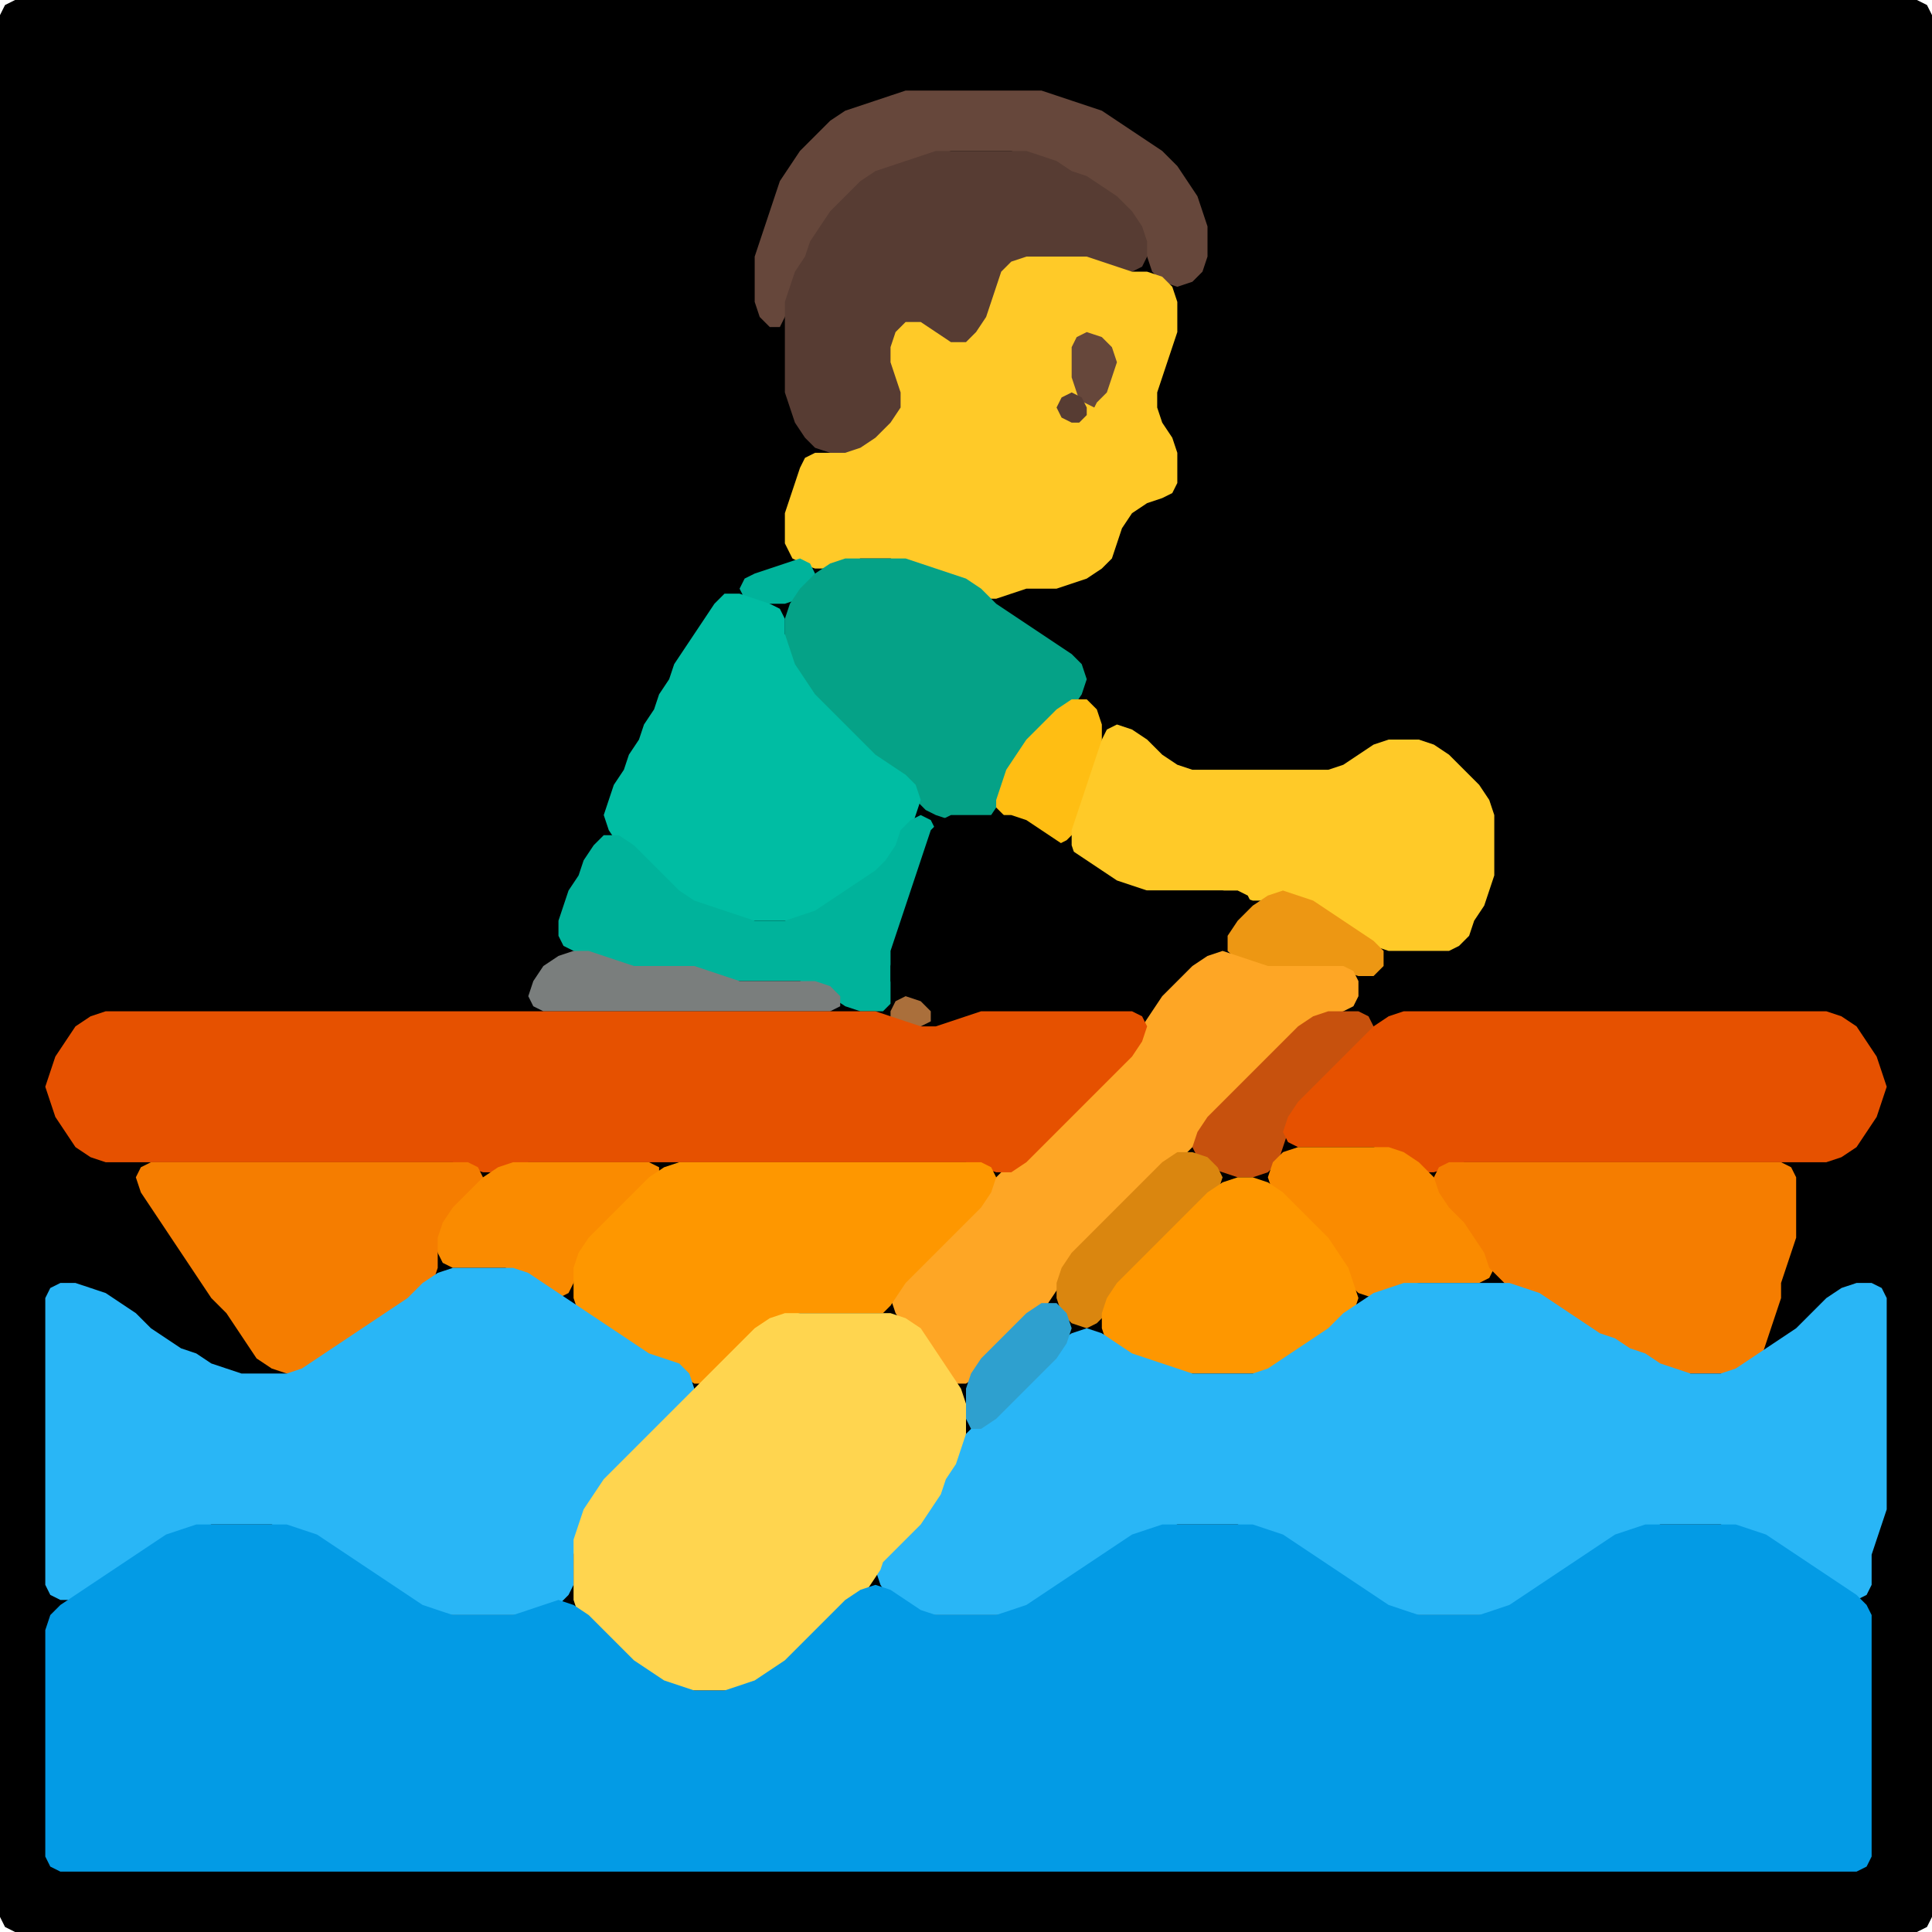 <?xml version="1.0" encoding="UTF-8" standalone="no"?>
<!DOCTYPE svg PUBLIC "-//W3C//DTD SVG 1.1//EN"
"http://www.w3.org/Graphics/SVG/1.1/DTD/svg11.dtd">
<svg width="128" height="128" xmlns="http://www.w3.org/2000/svg" version="1.1">
<path d="M 88.5 128.0 L 89.0 128.0 L 90.0 128.0 L 91.0 128.0 L 92.0 128.0 L 93.0 128.0 L 94.0 128.0 L 95.0 128.0 L 96.0 128.0 L 97.0 128.0 L 98.0 128.0 L 99.0 128.0 L 100.0 128.0 L 101.0 128.0 L 102.0 128.0 L 103.0 128.0 L 104.0 128.0 L 105.0 128.0 L 106.0 128.0 L 107.0 128.0 L 108.0 128.0 L 109.0 128.0 L 110.0 128.0 L 111.0 128.0 L 112.0 128.0 L 113.0 128.0 L 114.0 128.0 L 115.0 128.0 L 116.0 128.0 L 117.0 128.0 L 118.0 128.0 L 119.0 128.0 L 120.0 128.0 L 121.0 128.0 L 122.0 128.0 L 123.0 128.0 L 124.0 128.0 L 125.0 128.0 L 126.0 128.0 L 127.0 128.0 L 127.667 127.667 L 128.0 127.0 L 128.0 126.0 L 128.0 125.0 L 128.0 124.0 L 128.0 123.0 L 128.0 122.0 L 128.0 121.0 L 128.0 120.0 L 128.0 119.0 L 128.0 118.0 L 128.0 117.0 L 128.0 116.0 L 128.0 115.0 L 128.0 114.0 L 128.0 113.0 L 128.0 112.0 L 128.0 111.0 L 128.0 110.0 L 128.0 109.0 L 128.0 108.0 L 128.0 107.0 L 128.0 106.0 L 128.0 105.0 L 128.0 104.0 L 128.0 103.0 L 128.0 102.0 L 128.0 101.0 L 128.0 100.0 L 128.0 99.0 L 128.0 98.0 L 128.0 97.0 L 128.0 96.0 L 128.0 95.0 L 128.0 94.0 L 128.0 93.0 L 128.0 92.0 L 128.0 91.0 L 128.0 90.0 L 128.0 89.0 L 128.0 88.0 L 128.0 87.0 L 128.0 86.0 L 128.0 85.0 L 128.0 84.0 L 128.0 83.0 L 128.0 82.0 L 128.0 81.0 L 128.0 80.0 L 128.0 79.0 L 128.0 78.0 L 128.0 77.0 L 128.0 76.0 L 128.0 75.0 L 128.0 74.0 L 128.0 73.0 L 128.0 72.0 L 128.0 71.0 L 128.0 70.0 L 128.0 69.0 L 128.0 68.0 L 128.0 67.0 L 128.0 66.0 L 128.0 65.0 L 128.0 64.0 L 128.0 63.0 L 128.0 62.0 L 128.0 61.0 L 128.0 60.0 L 128.0 59.0 L 128.0 58.0 L 128.0 57.0 L 128.0 56.0 L 128.0 55.0 L 128.0 54.0 L 128.0 53.0 L 128.0 52.0 L 128.0 51.0 L 128.0 50.0 L 128.0 49.0 L 128.0 48.0 L 128.0 47.0 L 128.0 46.0 L 128.0 45.0 L 128.0 44.0 L 128.0 43.0 L 128.0 42.0 L 128.0 41.0 L 128.0 40.0 L 128.0 39.0 L 128.0 38.0 L 128.0 37.0 L 128.0 36.0 L 128.0 35.0 L 128.0 34.0 L 128.0 33.0 L 128.0 32.0 L 128.0 31.0 L 128.0 30.0 L 128.0 29.0 L 128.0 28.0 L 128.0 27.0 L 128.0 26.0 L 128.0 25.0 L 128.0 24.0 L 128.0 23.0 L 128.0 22.0 L 128.0 21.0 L 128.0 20.0 L 128.0 19.0 L 128.0 18.0 L 128.0 17.0 L 128.0 16.0 L 128.0 15.0 L 128.0 14.0 L 128.0 13.0 L 128.0 12.0 L 128.0 11.0 L 128.0 10.0 L 128.0 9.0 L 128.0 8.0 L 128.0 7.0 L 128.0 6.0 L 128.0 5.0 L 128.0 4.0 L 128.0 3.0 L 128.0 2.0 L 128.0 1.0 L 127.667 0.333 L 127.0 0.0 L 126.0 0.0 L 125.0 0.0 L 124.0 0.0 L 123.0 0.0 L 122.0 0.0 L 121.0 0.0 L 120.0 0.0 L 119.0 0.0 L 118.0 0.0 L 117.0 0.0 L 116.0 0.0 L 115.0 0.0 L 114.0 0.0 L 113.0 0.0 L 112.0 0.0 L 111.0 0.0 L 110.0 0.0 L 109.0 0.0 L 108.0 0.0 L 107.0 0.0 L 106.0 0.0 L 105.0 0.0 L 104.0 0.0 L 103.0 0.0 L 102.0 0.0 L 101.0 0.0 L 100.0 0.0 L 99.0 0.0 L 98.0 0.0 L 97.0 0.0 L 96.0 0.0 L 95.0 0.0 L 94.0 0.0 L 93.0 0.0 L 92.0 0.0 L 91.0 0.0 L 90.0 0.0 L 89.0 0.0 L 88.0 0.0 L 87.0 0.0 L 86.0 0.0 L 85.0 0.0 L 84.0 0.0 L 83.0 0.0 L 82.0 0.0 L 81.0 0.0 L 80.0 0.0 L 79.0 0.0 L 78.0 0.0 L 77.0 0.0 L 76.0 0.0 L 75.0 0.0 L 74.0 0.0 L 73.0 0.0 L 72.0 0.0 L 71.0 0.0 L 70.0 0.0 L 69.0 0.0 L 68.0 0.0 L 67.0 0.0 L 66.0 0.0 L 65.0 0.0 L 64.0 0.0 L 63.0 0.0 L 62.0 0.0 L 61.0 0.0 L 60.0 0.0 L 59.0 0.0 L 58.0 0.0 L 57.0 0.0 L 56.0 0.0 L 55.0 0.0 L 54.0 0.0 L 53.0 0.0 L 52.0 0.0 L 51.0 0.0 L 50.0 0.0 L 49.0 0.0 L 48.0 0.0 L 47.0 0.0 L 46.0 0.0 L 45.0 0.0 L 44.0 0.0 L 43.0 0.0 L 42.0 0.0 L 41.0 0.0 L 40.0 0.0 L 39.0 0.0 L 38.0 0.0 L 37.0 0.0 L 36.0 0.0 L 35.0 0.0 L 34.0 0.0 L 33.0 0.0 L 32.0 0.0 L 31.0 0.0 L 30.0 0.0 L 29.0 0.0 L 28.0 0.0 L 27.0 0.0 L 26.0 0.0 L 25.0 0.0 L 24.0 0.0 L 23.0 0.0 L 22.0 0.0 L 21.0 0.0 L 20.0 0.0 L 19.0 0.0 L 18.0 0.0 L 17.0 0.0 L 16.0 0.0 L 15.0 0.0 L 14.0 0.0 L 13.0 0.0 L 12.0 0.0 L 11.0 0.0 L 10.0 0.0 L 9.0 0.0 L 8.0 0.0 L 7.0 0.0 L 6.0 0.0 L 5.0 0.0 L 4.0 0.0 L 3.0 0.0 L 2.0 0.0 L 1.0 0.0 L 0.333 0.333 L 0.0 1.0 L 0.0 2.0 L 0.0 3.0 L 0.0 4.0 L 0.0 5.0 L 0.0 6.0 L 0.0 7.0 L 0.0 8.0 L 0.0 9.0 L 0.0 10.0 L 0.0 11.0 L 0.0 12.0 L 0.0 13.0 L 0.0 14.0 L 0.0 15.0 L 0.0 16.0 L 0.0 17.0 L 0.0 18.0 L 0.0 19.0 L 0.0 20.0 L 0.0 21.0 L 0.0 22.0 L 0.0 23.0 L 0.0 24.0 L 0.0 25.0 L 0.0 26.0 L 0.0 27.0 L 0.0 28.0 L 0.0 29.0 L 0.0 30.0 L 0.0 31.0 L 0.0 32.0 L 0.0 33.0 L 0.0 34.0 L 0.0 35.0 L 0.0 36.0 L 0.0 37.0 L 0.0 38.0 L 0.0 39.0 L 0.0 40.0 L 0.0 41.0 L 0.0 42.0 L 0.0 43.0 L 0.0 44.0 L 0.0 45.0 L 0.0 46.0 L 0.0 47.0 L 0.0 48.0 L 0.0 49.0 L 0.0 50.0 L 0.0 51.0 L 0.0 52.0 L 0.0 53.0 L 0.0 54.0 L 0.0 55.0 L 0.0 56.0 L 0.0 57.0 L 0.0 58.0 L 0.0 59.0 L 0.0 60.0 L 0.0 61.0 L 0.0 62.0 L 0.0 63.0 L 0.0 64.0 L 0.0 65.0 L 0.0 66.0 L 0.0 67.0 L 0.0 68.0 L 0.0 69.0 L 0.0 70.0 L 0.0 71.0 L 0.0 72.0 L 0.0 73.0 L 0.0 74.0 L 0.0 75.0 L 0.0 76.0 L 0.0 77.0 L 0.0 78.0 L 0.0 79.0 L 0.0 80.0 L 0.0 81.0 L 0.0 82.0 L 0.0 83.0 L 0.0 84.0 L 0.0 85.0 L 0.0 86.0 L 0.0 87.0 L 0.0 88.0 L 0.0 89.0 L 0.0 90.0 L 0.0 91.0 L 0.0 92.0 L 0.0 93.0 L 0.0 94.0 L 0.0 95.0 L 0.0 96.0 L 0.0 97.0 L 0.0 98.0 L 0.0 99.0 L 0.0 100.0 L 0.0 101.0 L 0.0 102.0 L 0.0 103.0 L 0.0 104.0 L 0.0 105.0 L 0.0 106.0 L 0.0 107.0 L 0.0 108.0 L 0.0 109.0 L 0.0 110.0 L 0.0 111.0 L 0.0 112.0 L 0.0 113.0 L 0.0 114.0 L 0.0 115.0 L 0.0 116.0 L 0.0 117.0 L 0.0 118.0 L 0.0 119.0 L 0.0 120.0 L 0.0 121.0 L 0.0 122.0 L 0.0 123.0 L 0.0 124.0 L 0.0 125.0 L 0.0 126.0 L 0.0 127.0 L 0.333 127.667 L 1.0 128.0 L 2.0 128.0 L 3.0 128.0 L 4.0 128.0 L 5.0 128.0 L 6.0 128.0 L 7.0 128.0 L 8.0 128.0 L 9.0 128.0 L 10.0 128.0 L 11.0 128.0 L 12.0 128.0 L 13.0 128.0 L 14.0 128.0 L 15.0 128.0 L 16.0 128.0 L 17.0 128.0 L 18.0 128.0 L 19.0 128.0 L 20.0 128.0 L 21.0 128.0 L 22.0 128.0 L 23.0 128.0 L 24.0 128.0 L 25.0 128.0 L 26.0 128.0 L 27.0 128.0 L 28.0 128.0 L 29.0 128.0 L 30.0 128.0 L 31.0 128.0 L 32.0 128.0 L 33.0 128.0 L 34.0 128.0 L 35.0 128.0 L 36.0 128.0 L 37.0 128.0 L 38.0 128.0 L 39.0 128.0 L 40.0 128.0 L 41.0 128.0 L 42.0 128.0 L 43.0 128.0 L 44.0 128.0 L 45.0 128.0 L 46.0 128.0 L 47.0 128.0 L 48.0 128.0 L 49.0 128.0 L 50.0 128.0 L 51.0 128.0 L 52.0 128.0 L 53.0 128.0 L 54.0 128.0 L 55.0 128.0 L 56.0 128.0 L 57.0 128.0 L 58.0 128.0 L 59.0 128.0 L 60.0 128.0 L 61.0 128.0 L 62.0 128.0 L 63.0 128.0 L 64.0 128.0 L 65.0 128.0 L 66.0 128.0 L 67.0 128.0 L 68.0 128.0 L 69.0 128.0 L 70.0 128.0 L 71.0 128.0 L 72.0 128.0 L 73.0 128.0 L 74.0 128.0 L 75.0 128.0 L 76.0 128.0 L 77.0 128.0 L 78.0 128.0 L 79.0 128.0 L 80.0 128.0 L 81.0 128.0 L 82.0 128.0 L 83.0 128.0 L 84.0 128.0 L 85.0 128.0 L 86.0 128.0 L 87.0 128.0 L 87.5 128.0 Z" stroke="none" fill="rgb(0,0,0)" />
<path d="M 72.5 12.5 L 73.0 13.0 L 74.0 14.0 L 75.0 15.0 L 75.667 16.0 L 76.0 17.0 L 76.333 18.0 L 77.0 18.667 L 78.0 19.0 L 79.0 18.667 L 79.667 18.0 L 80.0 17.0 L 80.0 16.0 L 80.0 15.0 L 79.667 14.0 L 79.333 13.0 L 78.667 12.0 L 78.0 11.0 L 77.0 10.0 L 76.0 9.333 L 75.0 8.667 L 74.0 8.0 L 73.0 7.333 L 72.0 7.0 L 71.0 6.667 L 70.0 6.333 L 69.0 6.0 L 68.0 6.0 L 67.0 6.0 L 66.0 6.0 L 65.0 6.0 L 64.0 6.0 L 63.0 6.0 L 62.0 6.0 L 61.0 6.0 L 60.0 6.0 L 59.0 6.333 L 58.0 6.667 L 57.0 7.0 L 56.0 7.333 L 55.0 8.0 L 54.0 9.0 L 53.0 10.0 L 52.333 11.0 L 51.667 12.0 L 51.333 13.0 L 51.0 14.0 L 50.667 15.0 L 50.333 16.0 L 50.0 17.0 L 50.0 18.0 L 50.0 19.0 L 50.0 20.0 L 50.333 21.0 L 51.0 21.667 L 51.667 21.667 L 52.0 21.0 L 52.333 20.0 L 52.667 19.0 L 53.333 18.0 L 53.667 17.0 L 54.333 16.0 L 55.0 15.0 L 56.0 14.0 L 57.0 13.0 L 58.0 12.0 L 59.0 11.333 L 60.0 11.0 L 61.0 10.667 L 62.0 10.333 L 63.0 10.0 L 64.0 10.0 L 65.0 10.0 L 66.0 10.0 L 67.0 10.0 L 68.0 10.333 L 69.0 10.667 L 70.0 11.333 L 71.0 11.667 L 71.5 12.0 Z" stroke="none" fill="rgb(102,71,59)" />
<path d="M 68.5 17.0 L 69.0 17.0 L 70.0 17.0 L 71.0 17.0 L 72.0 17.333 L 73.0 17.667 L 74.0 18.0 L 75.0 18.0 L 75.667 17.667 L 76.0 17.0 L 76.0 16.0 L 75.667 15.0 L 75.0 14.0 L 74.0 13.0 L 73.0 12.333 L 72.0 11.667 L 71.0 11.333 L 70.0 10.667 L 69.0 10.333 L 68.0 10.0 L 67.0 10.0 L 66.0 10.0 L 65.0 10.0 L 64.0 10.0 L 63.0 10.0 L 62.0 10.0 L 61.0 10.333 L 60.0 10.667 L 59.0 11.0 L 58.0 11.333 L 57.0 12.0 L 56.0 13.0 L 55.0 14.0 L 54.333 15.0 L 53.667 16.0 L 53.333 17.0 L 52.667 18.0 L 52.333 19.0 L 52.0 20.0 L 52.0 21.0 L 52.0 22.0 L 52.0 23.0 L 52.0 24.0 L 52.0 25.0 L 52.0 26.0 L 52.333 27.0 L 52.667 28.0 L 53.333 29.0 L 54.0 29.667 L 55.0 30.0 L 56.0 30.0 L 57.0 30.0 L 58.0 29.667 L 59.0 29.0 L 59.667 28.0 L 60.0 27.0 L 60.0 26.0 L 59.667 25.0 L 59.333 24.0 L 59.333 23.0 L 60.0 22.333 L 61.0 22.333 L 62.0 23.0 L 63.0 23.667 L 64.0 23.667 L 64.667 23.0 L 65.333 22.0 L 65.667 21.0 L 66.0 20.0 L 66.333 19.0 L 67.0 18.0 L 67.5 17.5 Z" stroke="none" fill="rgb(87,60,51)" />
<path d="M 53.5 37.5 L 54.0 37.667 L 55.0 37.667 L 56.0 37.333 L 57.0 37.0 L 58.0 37.0 L 59.0 37.0 L 60.0 37.333 L 61.0 37.667 L 62.0 38.0 L 63.0 38.333 L 64.0 39.0 L 65.0 39.667 L 66.0 39.667 L 67.0 39.333 L 68.0 39.0 L 69.0 39.0 L 70.0 39.0 L 71.0 38.667 L 72.0 38.333 L 73.0 37.667 L 73.667 37.0 L 74.0 36.0 L 74.333 35.0 L 75.0 34.0 L 76.0 33.333 L 77.0 33.0 L 77.667 32.667 L 78.0 32.0 L 78.0 31.0 L 78.0 30.0 L 77.667 29.0 L 77.0 28.0 L 76.667 27.0 L 76.667 26.0 L 77.0 25.0 L 77.333 24.0 L 77.667 23.0 L 78.0 22.0 L 78.0 21.0 L 78.0 20.0 L 77.667 19.0 L 77.0 18.333 L 76.0 18.0 L 75.0 18.0 L 74.0 17.667 L 73.0 17.333 L 72.0 17.0 L 71.0 17.0 L 70.0 17.0 L 69.0 17.0 L 68.0 17.0 L 67.0 17.333 L 66.333 18.0 L 66.0 19.0 L 65.667 20.0 L 65.333 21.0 L 64.667 22.0 L 64.0 22.667 L 63.0 22.667 L 62.0 22.0 L 61.0 21.333 L 60.0 21.333 L 59.333 22.0 L 59.0 23.0 L 59.0 24.0 L 59.333 25.0 L 59.667 26.0 L 59.667 27.0 L 59.0 28.0 L 58.0 29.0 L 57.0 29.667 L 56.0 30.0 L 55.0 30.0 L 54.0 30.0 L 53.333 30.333 L 53.0 31.0 L 52.667 32.0 L 52.333 33.0 L 52.0 34.0 L 52.0 35.0 L 52.0 36.0 L 52.333 36.667 L 52.5 37.0 Z" stroke="none" fill="rgb(255,202,40)" />
<path d="M 72.5 27.0 L 72.667 26.667 L 73.333 26.0 L 73.667 25.0 L 74.0 24.0 L 73.667 23.0 L 73.0 22.333 L 72.0 22.0 L 71.333 22.333 L 71.0 23.0 L 71.0 24.0 L 71.0 25.0 L 71.333 26.0 L 71.5 26.5 Z" stroke="none" fill="rgb(102,71,59)" />
<path d="M 72.0 27.5 L 72.0 27.0 L 71.667 26.333 L 71.0 26.0 L 70.333 26.333 L 70.0 27.0 L 70.333 27.667 L 71.0 28.0 L 71.5 28.0 Z" stroke="none" fill="rgb(87,60,51)" />
<path d="M 50.5 40.0 L 51.0 40.0 L 52.0 40.0 L 53.0 39.667 L 53.667 39.0 L 54.0 38.0 L 53.667 37.333 L 53.0 37.0 L 52.0 37.333 L 51.0 37.667 L 50.0 38.0 L 49.333 38.333 L 49.0 39.0 L 49.333 39.667 L 49.5 40.0 Z" stroke="none" fill="rgb(0,179,155)" />
<path d="M 65.5 54.5 L 65.667 54.0 L 66.333 53.0 L 66.667 52.0 L 67.333 51.0 L 68.0 50.0 L 69.0 49.0 L 70.0 48.0 L 71.0 47.0 L 71.667 46.0 L 72.0 45.0 L 71.667 44.0 L 71.0 43.333 L 70.0 42.667 L 69.0 42.0 L 68.0 41.333 L 67.0 40.667 L 66.0 40.0 L 65.0 39.0 L 64.0 38.333 L 63.0 38.0 L 62.0 37.667 L 61.0 37.333 L 60.0 37.0 L 59.0 37.0 L 58.0 37.0 L 57.0 37.0 L 56.0 37.0 L 55.0 37.333 L 54.0 38.0 L 53.0 39.0 L 52.333 40.0 L 52.0 41.0 L 52.0 42.0 L 52.0 43.0 L 52.333 44.0 L 52.667 45.0 L 53.333 46.0 L 54.0 47.0 L 55.0 48.0 L 56.0 49.0 L 57.0 50.0 L 58.0 50.667 L 59.0 51.333 L 60.0 52.0 L 60.667 53.0 L 61.333 53.667 L 62.0 54.0 L 63.0 54.333 L 64.0 54.667 L 64.5 55.0 Z" stroke="none" fill="rgb(5,162,135)" />
<path d="M 57.5 58.5 L 58.0 58.333 L 58.667 57.667 L 59.333 57.0 L 59.667 56.0 L 60.333 55.0 L 60.667 54.0 L 61.0 53.0 L 60.667 52.0 L 60.0 51.333 L 59.0 50.667 L 58.0 50.0 L 57.0 49.0 L 56.0 48.0 L 55.0 47.0 L 54.0 46.0 L 53.333 45.0 L 52.667 44.0 L 52.333 43.0 L 52.0 42.0 L 52.0 41.0 L 51.667 40.333 L 51.0 40.0 L 50.0 39.667 L 49.0 39.333 L 48.0 39.333 L 47.333 40.0 L 46.667 41.0 L 46.0 42.0 L 45.333 43.0 L 44.667 44.0 L 44.333 45.0 L 43.667 46.0 L 43.333 47.0 L 42.667 48.0 L 42.333 49.0 L 41.667 50.0 L 41.333 51.0 L 40.667 52.0 L 40.333 53.0 L 40.0 54.0 L 40.333 55.0 L 41.0 56.0 L 42.0 57.0 L 43.0 58.0 L 44.0 59.0 L 45.0 59.667 L 46.0 60.0 L 47.0 60.333 L 48.0 60.667 L 49.0 61.0 L 50.0 61.0 L 51.0 61.0 L 52.0 61.0 L 53.0 61.0 L 54.0 60.667 L 55.0 60.333 L 56.0 59.667 L 56.5 59.5 Z" stroke="none" fill="rgb(0,189,163)" />
<path d="M 66.5 54.0 L 67.0 54.333 L 68.0 55.0 L 69.0 55.667 L 70.0 56.0 L 70.667 55.667 L 71.333 55.0 L 71.667 54.0 L 72.0 53.0 L 72.333 52.0 L 72.667 51.0 L 73.0 50.0 L 73.0 49.0 L 73.0 48.0 L 72.667 47.0 L 72.0 46.333 L 71.0 46.333 L 70.0 47.0 L 69.0 48.0 L 68.0 49.0 L 67.333 50.0 L 66.667 51.0 L 66.333 52.0 L 66.0 53.0 L 66.0 53.5 Z" stroke="none" fill="rgb(255,190,19)" />
<path d="M 75.5 59.0 L 76.0 59.0 L 77.0 59.0 L 78.0 59.0 L 79.0 59.0 L 80.0 59.0 L 81.0 59.0 L 82.0 59.333 L 83.0 59.667 L 84.0 59.667 L 85.0 59.667 L 86.0 59.667 L 87.0 60.333 L 88.0 61.0 L 89.0 61.667 L 90.0 62.333 L 91.0 62.667 L 92.0 63.0 L 93.0 63.0 L 94.0 63.0 L 95.0 63.0 L 96.0 63.0 L 96.667 62.667 L 97.333 62.0 L 97.667 61.0 L 98.333 60.0 L 98.667 59.0 L 99.0 58.0 L 99.0 57.0 L 99.0 56.0 L 99.0 55.0 L 99.0 54.0 L 98.667 53.0 L 98.0 52.0 L 97.0 51.0 L 96.0 50.0 L 95.0 49.333 L 94.0 49.0 L 93.0 49.0 L 92.0 49.0 L 91.0 49.333 L 90.0 50.0 L 89.0 50.667 L 88.0 51.0 L 87.0 51.0 L 86.0 51.0 L 85.0 51.0 L 84.0 51.0 L 83.0 51.0 L 82.0 51.0 L 81.0 51.0 L 80.0 51.0 L 79.0 51.0 L 78.0 50.667 L 77.0 50.0 L 76.0 49.0 L 75.0 48.333 L 74.0 48.0 L 73.333 48.333 L 73.0 49.0 L 72.667 50.0 L 72.333 51.0 L 72.0 52.0 L 71.667 53.0 L 71.333 54.0 L 71.0 55.0 L 71.0 56.0 L 71.333 57.0 L 72.0 57.667 L 73.0 58.333 L 74.0 58.667 L 74.5 59.0 Z" stroke="none" fill="rgb(255,202,40)" />
<path d="M 59.0 66.5 L 59.0 66.0 L 59.0 65.0 L 59.0 64.0 L 59.333 63.0 L 59.667 62.0 L 60.0 61.0 L 60.333 60.0 L 60.667 59.0 L 61.0 58.0 L 61.333 57.0 L 61.667 56.0 L 62.0 55.0 L 61.667 54.333 L 61.0 54.0 L 60.333 54.333 L 59.667 55.0 L 59.333 56.0 L 58.667 57.0 L 58.0 57.667 L 57.0 58.333 L 56.0 59.0 L 55.0 59.667 L 54.0 60.333 L 53.0 60.667 L 52.0 61.0 L 51.0 61.0 L 50.0 61.0 L 49.0 60.667 L 48.0 60.333 L 47.0 60.0 L 46.0 59.667 L 45.0 59.0 L 44.0 58.0 L 43.0 57.0 L 42.0 56.0 L 41.0 55.333 L 40.0 55.333 L 39.333 56.0 L 38.667 57.0 L 38.333 58.0 L 37.667 59.0 L 37.333 60.0 L 37.0 61.0 L 37.0 62.0 L 37.333 62.667 L 38.0 63.0 L 39.0 63.333 L 40.0 63.667 L 41.0 64.0 L 42.0 64.0 L 43.0 64.0 L 44.0 64.0 L 45.0 64.0 L 46.0 64.333 L 47.0 64.667 L 48.0 65.0 L 49.0 65.0 L 50.0 65.0 L 51.0 65.0 L 52.0 65.0 L 53.0 65.0 L 54.0 65.333 L 55.0 66.0 L 56.0 66.667 L 57.0 67.0 L 58.0 67.0 L 58.5 67.0 Z" stroke="none" fill="rgb(0,179,155)" />
<path d="M 72.5 67.0 L 73.0 67.0 L 74.0 67.0 L 75.0 67.0 L 76.0 67.0 L 77.0 66.667 L 78.0 66.0 L 79.0 65.0 L 80.0 64.0 L 81.0 63.0 L 82.0 62.0 L 82.667 61.0 L 83.0 60.0 L 82.667 59.333 L 82.0 59.0 L 81.0 59.0 L 80.0 59.0 L 79.0 59.0 L 78.0 59.0 L 77.0 59.0 L 76.0 59.0 L 75.0 58.667 L 74.0 58.333 L 73.0 57.667 L 72.0 57.0 L 71.0 56.333 L 70.0 55.667 L 69.0 55.0 L 68.0 54.333 L 67.0 54.0 L 66.0 54.0 L 65.0 54.0 L 64.0 54.0 L 63.0 54.0 L 62.333 54.333 L 61.667 55.0 L 61.333 56.0 L 61.0 57.0 L 60.667 58.0 L 60.333 59.0 L 60.0 60.0 L 59.667 61.0 L 59.333 62.0 L 59.0 63.0 L 59.0 64.0 L 59.0 65.0 L 59.333 65.667 L 60.0 66.333 L 61.0 67.0 L 62.0 67.667 L 63.0 68.0 L 64.0 67.667 L 65.0 67.333 L 66.0 67.0 L 67.0 67.0 L 68.0 67.0 L 69.0 67.0 L 70.0 67.0 L 71.0 67.0 L 71.5 67.0 Z" stroke="none" fill="rgb(0,0,0)" />
<path d="M 84.5 64.0 L 85.0 64.0 L 86.0 64.0 L 87.0 64.0 L 88.0 64.0 L 89.0 64.333 L 90.0 64.667 L 91.0 64.667 L 91.667 64.0 L 91.667 63.0 L 91.0 62.333 L 90.0 61.667 L 89.0 61.0 L 88.0 60.333 L 87.0 59.667 L 86.0 59.333 L 85.0 59.0 L 84.0 59.333 L 83.0 60.0 L 82.0 61.0 L 81.333 62.0 L 81.333 63.0 L 82.0 63.667 L 83.0 64.0 L 83.5 64.0 Z" stroke="none" fill="rgb(237,151,19)" />
<path d="M 39.5 67.0 L 40.0 67.0 L 41.0 67.0 L 42.0 67.0 L 43.0 67.0 L 44.0 67.0 L 45.0 67.0 L 46.0 67.0 L 47.0 67.0 L 48.0 67.0 L 49.0 67.0 L 50.0 67.0 L 51.0 67.0 L 52.0 67.0 L 53.0 67.0 L 54.0 67.0 L 55.0 67.0 L 55.667 66.667 L 55.667 66.0 L 55.0 65.333 L 54.0 65.0 L 53.0 65.0 L 52.0 65.0 L 51.0 65.0 L 50.0 65.0 L 49.0 65.0 L 48.0 64.667 L 47.0 64.333 L 46.0 64.0 L 45.0 64.0 L 44.0 64.0 L 43.0 64.0 L 42.0 64.0 L 41.0 63.667 L 40.0 63.333 L 39.0 63.0 L 38.0 63.0 L 37.0 63.333 L 36.0 64.0 L 35.333 65.0 L 35.0 66.0 L 35.333 66.667 L 36.0 67.0 L 37.0 67.0 L 38.0 67.0 L 38.5 67.0 Z" stroke="none" fill="rgb(122,126,125)" />
<path d="M 68.5 87.5 L 69.0 87.0 L 69.667 86.0 L 70.333 85.0 L 71.0 84.0 L 72.0 83.0 L 73.0 82.0 L 74.0 81.0 L 75.0 80.0 L 76.0 79.0 L 77.0 78.0 L 78.0 77.0 L 79.0 76.0 L 80.0 75.0 L 81.0 74.0 L 82.0 73.0 L 83.0 72.0 L 84.0 71.0 L 85.0 70.0 L 86.0 69.0 L 87.0 68.0 L 88.0 67.333 L 89.0 67.0 L 89.667 66.667 L 90.0 66.0 L 90.0 65.0 L 89.667 64.333 L 89.0 64.0 L 88.0 64.0 L 87.0 64.0 L 86.0 64.0 L 85.0 64.0 L 84.0 64.0 L 83.0 63.667 L 82.0 63.333 L 81.0 63.0 L 80.0 63.333 L 79.0 64.0 L 78.0 65.0 L 77.0 66.0 L 76.333 67.0 L 75.667 68.0 L 75.0 69.0 L 74.0 70.0 L 73.0 71.0 L 72.0 72.0 L 71.0 73.0 L 70.0 74.0 L 69.0 75.0 L 68.0 76.0 L 67.0 77.0 L 66.0 78.0 L 65.0 79.0 L 64.0 80.0 L 63.0 81.0 L 62.0 82.0 L 61.0 83.0 L 60.0 84.0 L 59.333 85.0 L 59.0 86.0 L 59.333 87.0 L 60.0 88.0 L 61.0 89.0 L 61.667 90.0 L 62.333 91.0 L 63.0 91.667 L 64.0 91.667 L 65.0 91.0 L 66.0 90.0 L 67.0 89.0 L 67.5 88.5 Z" stroke="none" fill="rgb(254,166,37)" />
<path d="M 59.5 68.0 L 60.0 68.0 L 61.0 68.0 L 61.667 67.667 L 61.667 67.0 L 61.0 66.333 L 60.0 66.0 L 59.333 66.333 L 59.0 67.0 L 59.0 67.5 Z" stroke="none" fill="rgb(170,111,59)" />
<path d="M 59.5 77.0 L 60.0 77.0 L 61.0 77.0 L 62.0 77.0 L 63.0 77.0 L 64.0 77.0 L 65.0 77.333 L 66.0 77.667 L 67.0 77.667 L 68.0 77.0 L 69.0 76.0 L 70.0 75.0 L 71.0 74.0 L 72.0 73.0 L 73.0 72.0 L 74.0 71.0 L 75.0 70.0 L 75.667 69.0 L 76.0 68.0 L 75.667 67.333 L 75.0 67.0 L 74.0 67.0 L 73.0 67.0 L 72.0 67.0 L 71.0 67.0 L 70.0 67.0 L 69.0 67.0 L 68.0 67.0 L 67.0 67.0 L 66.0 67.0 L 65.0 67.0 L 64.0 67.333 L 63.0 67.667 L 62.0 68.0 L 61.0 68.0 L 60.0 67.667 L 59.0 67.333 L 58.0 67.0 L 57.0 67.0 L 56.0 67.0 L 55.0 67.0 L 54.0 67.0 L 53.0 67.0 L 52.0 67.0 L 51.0 67.0 L 50.0 67.0 L 49.0 67.0 L 48.0 67.0 L 47.0 67.0 L 46.0 67.0 L 45.0 67.0 L 44.0 67.0 L 43.0 67.0 L 42.0 67.0 L 41.0 67.0 L 40.0 67.0 L 39.0 67.0 L 38.0 67.0 L 37.0 67.0 L 36.0 67.0 L 35.0 67.0 L 34.0 67.0 L 33.0 67.0 L 32.0 67.0 L 31.0 67.0 L 30.0 67.0 L 29.0 67.0 L 28.0 67.0 L 27.0 67.0 L 26.0 67.0 L 25.0 67.0 L 24.0 67.0 L 23.0 67.0 L 22.0 67.0 L 21.0 67.0 L 20.0 67.0 L 19.0 67.0 L 18.0 67.0 L 17.0 67.0 L 16.0 67.0 L 15.0 67.0 L 14.0 67.0 L 13.0 67.0 L 12.0 67.0 L 11.0 67.0 L 10.0 67.0 L 9.0 67.0 L 8.0 67.0 L 7.0 67.0 L 6.0 67.333 L 5.0 68.0 L 4.333 69.0 L 3.667 70.0 L 3.333 71.0 L 3.0 72.0 L 3.333 73.0 L 3.667 74.0 L 4.333 75.0 L 5.0 76.0 L 6.0 76.667 L 7.0 77.0 L 8.0 77.0 L 9.0 77.0 L 10.0 77.0 L 11.0 77.0 L 12.0 77.0 L 13.0 77.0 L 14.0 77.0 L 15.0 77.0 L 16.0 77.0 L 17.0 77.0 L 18.0 77.0 L 19.0 77.0 L 20.0 77.0 L 21.0 77.0 L 22.0 77.0 L 23.0 77.0 L 24.0 77.0 L 25.0 77.0 L 26.0 77.0 L 27.0 77.0 L 28.0 77.0 L 29.0 77.0 L 30.0 77.0 L 31.0 77.333 L 32.0 77.667 L 33.0 77.667 L 34.0 77.333 L 35.0 77.0 L 36.0 77.0 L 37.0 77.0 L 38.0 77.0 L 39.0 77.0 L 40.0 77.0 L 41.0 77.0 L 42.0 77.0 L 43.0 77.0 L 44.0 77.0 L 45.0 77.0 L 46.0 77.0 L 47.0 77.0 L 48.0 77.0 L 49.0 77.0 L 50.0 77.0 L 51.0 77.0 L 52.0 77.0 L 53.0 77.0 L 54.0 77.0 L 55.0 77.0 L 56.0 77.0 L 57.0 77.0 L 58.0 77.0 L 58.5 77.0 Z" stroke="none" fill="rgb(230,81,0)" />
<path d="M 91.0 68.5 L 91.0 68.0 L 90.667 67.333 L 90.0 67.0 L 89.0 67.0 L 88.0 67.0 L 87.0 67.333 L 86.0 68.0 L 85.0 69.0 L 84.0 70.0 L 83.0 71.0 L 82.0 72.0 L 81.0 73.0 L 80.0 74.0 L 79.333 75.0 L 79.0 76.0 L 79.333 76.667 L 80.0 77.333 L 81.0 77.667 L 82.0 78.0 L 83.0 78.0 L 84.0 77.667 L 84.667 77.0 L 85.0 76.0 L 85.333 75.0 L 86.0 74.0 L 87.0 73.0 L 88.0 72.0 L 89.0 71.0 L 90.0 70.0 L 90.5 69.5 Z" stroke="none" fill="rgb(199,81,13)" />
<path d="M 107.5 77.0 L 108.0 77.0 L 109.0 77.0 L 110.0 77.0 L 111.0 77.0 L 112.0 77.0 L 113.0 77.0 L 114.0 77.0 L 115.0 77.0 L 116.0 77.0 L 117.0 77.0 L 118.0 77.0 L 119.0 77.0 L 120.0 77.0 L 121.0 77.0 L 122.0 76.667 L 123.0 76.0 L 123.667 75.0 L 124.333 74.0 L 124.667 73.0 L 125.0 72.0 L 124.667 71.0 L 124.333 70.0 L 123.667 69.0 L 123.0 68.0 L 122.0 67.333 L 121.0 67.0 L 120.0 67.0 L 119.0 67.0 L 118.0 67.0 L 117.0 67.0 L 116.0 67.0 L 115.0 67.0 L 114.0 67.0 L 113.0 67.0 L 112.0 67.0 L 111.0 67.0 L 110.0 67.0 L 109.0 67.0 L 108.0 67.0 L 107.0 67.0 L 106.0 67.0 L 105.0 67.0 L 104.0 67.0 L 103.0 67.0 L 102.0 67.0 L 101.0 67.0 L 100.0 67.0 L 99.0 67.0 L 98.0 67.0 L 97.0 67.0 L 96.0 67.0 L 95.0 67.0 L 94.0 67.0 L 93.0 67.0 L 92.0 67.333 L 91.0 68.0 L 90.0 69.0 L 89.0 70.0 L 88.0 71.0 L 87.0 72.0 L 86.0 73.0 L 85.333 74.0 L 85.0 75.0 L 85.333 75.667 L 86.0 76.0 L 87.0 76.0 L 88.0 76.0 L 89.0 76.0 L 90.0 76.0 L 91.0 76.0 L 92.0 76.333 L 93.0 77.0 L 94.0 77.667 L 95.0 77.667 L 96.0 77.333 L 97.0 77.0 L 98.0 77.0 L 99.0 77.0 L 100.0 77.0 L 101.0 77.0 L 102.0 77.0 L 103.0 77.0 L 104.0 77.0 L 105.0 77.0 L 106.0 77.0 L 106.5 77.0 Z" stroke="none" fill="rgb(230,81,0)" />
<path d="M 76.5 83.5 L 77.0 83.0 L 78.0 82.0 L 79.0 81.0 L 80.0 80.0 L 80.667 79.0 L 81.0 78.0 L 80.667 77.333 L 80.0 76.667 L 79.0 76.333 L 78.0 76.333 L 77.0 77.0 L 76.0 78.0 L 75.0 79.0 L 74.0 80.0 L 73.0 81.0 L 72.0 82.0 L 71.0 83.0 L 70.333 84.0 L 70.0 85.0 L 70.0 86.0 L 70.333 87.0 L 71.0 87.667 L 72.0 88.0 L 72.667 87.667 L 73.333 87.0 L 74.0 86.0 L 75.0 85.0 L 75.5 84.5 Z" stroke="none" fill="rgb(218,134,15)" />
<path d="M 88.5 83.5 L 88.667 84.0 L 89.333 85.0 L 90.0 85.667 L 91.0 86.0 L 92.0 85.667 L 93.0 85.333 L 94.0 85.0 L 95.0 85.0 L 96.0 85.0 L 97.0 85.0 L 98.0 85.0 L 98.667 84.667 L 99.0 84.0 L 98.667 83.0 L 98.333 82.0 L 97.667 81.0 L 97.0 80.0 L 96.0 79.0 L 95.0 78.0 L 94.0 77.0 L 93.0 76.333 L 92.0 76.0 L 91.0 76.0 L 90.0 76.0 L 89.0 76.0 L 88.0 76.0 L 87.0 76.0 L 86.0 76.0 L 85.0 76.333 L 84.333 77.0 L 84.0 78.0 L 84.333 79.0 L 85.0 80.0 L 86.0 81.0 L 87.0 82.0 L 87.5 82.5 Z" stroke="none" fill="rgb(250,139,0)" />
<path d="M 24.5 88.5 L 25.0 88.0 L 26.0 87.333 L 27.0 86.667 L 28.0 86.0 L 28.667 85.0 L 29.0 84.0 L 29.0 83.0 L 29.333 82.0 L 30.0 81.0 L 31.0 80.0 L 31.667 79.0 L 32.0 78.0 L 31.667 77.333 L 31.0 77.0 L 30.0 77.0 L 29.0 77.0 L 28.0 77.0 L 27.0 77.0 L 26.0 77.0 L 25.0 77.0 L 24.0 77.0 L 23.0 77.0 L 22.0 77.0 L 21.0 77.0 L 20.0 77.0 L 19.0 77.0 L 18.0 77.0 L 17.0 77.0 L 16.0 77.0 L 15.0 77.0 L 14.0 77.0 L 13.0 77.0 L 12.0 77.0 L 11.0 77.0 L 10.0 77.0 L 9.333 77.333 L 9.0 78.0 L 9.333 79.0 L 10.0 80.0 L 10.667 81.0 L 11.333 82.0 L 12.0 83.0 L 12.667 84.0 L 13.333 85.0 L 14.0 86.0 L 15.0 87.0 L 15.667 88.0 L 16.333 89.0 L 17.0 90.0 L 18.0 90.667 L 19.0 91.0 L 20.0 91.0 L 21.0 90.667 L 22.0 90.0 L 23.0 89.333 L 23.5 89.0 Z" stroke="none" fill="rgb(245,125,0)" />
<path d="M 33.5 84.0 L 34.0 84.333 L 35.0 85.0 L 36.0 85.667 L 37.0 86.0 L 37.667 85.667 L 38.0 85.0 L 38.333 84.0 L 39.0 83.0 L 40.0 82.0 L 41.0 81.0 L 42.0 80.0 L 43.0 79.0 L 43.667 78.0 L 43.667 77.333 L 43.0 77.0 L 42.0 77.0 L 41.0 77.0 L 40.0 77.0 L 39.0 77.0 L 38.0 77.0 L 37.0 77.0 L 36.0 77.0 L 35.0 77.0 L 34.0 77.0 L 33.0 77.333 L 32.0 78.0 L 31.0 79.0 L 30.0 80.0 L 29.333 81.0 L 29.0 82.0 L 29.0 83.0 L 29.333 83.667 L 30.0 84.0 L 31.0 84.0 L 32.0 84.0 L 32.5 84.0 Z" stroke="none" fill="rgb(250,139,0)" />
<path d="M 59.0 86.5 L 59.333 86.0 L 60.0 85.0 L 61.0 84.0 L 62.0 83.0 L 63.0 82.0 L 64.0 81.0 L 65.0 80.0 L 65.667 79.0 L 66.0 78.0 L 65.667 77.333 L 65.0 77.0 L 64.0 77.0 L 63.0 77.0 L 62.0 77.0 L 61.0 77.0 L 60.0 77.0 L 59.0 77.0 L 58.0 77.0 L 57.0 77.0 L 56.0 77.0 L 55.0 77.0 L 54.0 77.0 L 53.0 77.0 L 52.0 77.0 L 51.0 77.0 L 50.0 77.0 L 49.0 77.0 L 48.0 77.0 L 47.0 77.0 L 46.0 77.0 L 45.0 77.0 L 44.0 77.333 L 43.0 78.0 L 42.0 79.0 L 41.0 80.0 L 40.0 81.0 L 39.0 82.0 L 38.333 83.0 L 38.0 84.0 L 38.0 85.0 L 38.0 86.0 L 38.333 87.0 L 39.0 87.667 L 40.0 88.333 L 41.0 89.0 L 42.0 89.667 L 43.0 90.0 L 44.0 90.333 L 45.0 91.0 L 46.0 91.667 L 47.0 91.667 L 48.0 91.0 L 49.0 90.0 L 50.0 89.0 L 51.0 88.0 L 52.0 87.333 L 53.0 87.0 L 54.0 87.0 L 55.0 87.0 L 56.0 87.0 L 57.0 87.0 L 58.0 87.0 L 58.5 87.0 Z" stroke="none" fill="rgb(254,151,0)" />
<path d="M 110.5 91.0 L 111.0 91.0 L 112.0 91.0 L 113.0 91.0 L 114.0 91.0 L 115.0 91.0 L 116.0 90.667 L 116.667 90.0 L 117.0 89.0 L 117.333 88.0 L 117.667 87.0 L 118.0 86.0 L 118.0 85.0 L 118.333 84.0 L 118.667 83.0 L 119.0 82.0 L 119.0 81.0 L 119.0 80.0 L 119.0 79.0 L 119.0 78.0 L 118.667 77.333 L 118.0 77.0 L 117.0 77.0 L 116.0 77.0 L 115.0 77.0 L 114.0 77.0 L 113.0 77.0 L 112.0 77.0 L 111.0 77.0 L 110.0 77.0 L 109.0 77.0 L 108.0 77.0 L 107.0 77.0 L 106.0 77.0 L 105.0 77.0 L 104.0 77.0 L 103.0 77.0 L 102.0 77.0 L 101.0 77.0 L 100.0 77.0 L 99.0 77.0 L 98.0 77.0 L 97.0 77.0 L 96.0 77.0 L 95.333 77.333 L 95.0 78.0 L 95.333 79.0 L 96.0 80.0 L 97.0 81.0 L 97.667 82.0 L 98.333 83.0 L 98.667 84.0 L 99.333 84.667 L 100.0 85.333 L 101.0 85.667 L 102.0 86.333 L 103.0 87.0 L 104.0 87.667 L 105.0 88.333 L 106.0 88.667 L 107.0 89.333 L 108.0 89.667 L 109.0 90.333 L 109.5 90.5 Z" stroke="none" fill="rgb(245,125,0)" />
<path d="M 75.5 90.0 L 76.0 90.333 L 77.0 90.667 L 78.0 91.0 L 79.0 91.0 L 80.0 91.0 L 81.0 91.0 L 82.0 91.0 L 83.0 91.0 L 84.0 91.0 L 85.0 90.667 L 86.0 90.0 L 87.0 89.333 L 88.0 88.667 L 89.0 88.0 L 89.667 87.0 L 90.0 86.0 L 89.667 85.0 L 89.333 84.0 L 88.667 83.0 L 88.0 82.0 L 87.0 81.0 L 86.0 80.0 L 85.0 79.0 L 84.0 78.333 L 83.0 78.0 L 82.0 78.0 L 81.0 78.333 L 80.0 79.0 L 79.0 80.0 L 78.0 81.0 L 77.0 82.0 L 76.0 83.0 L 75.0 84.0 L 74.0 85.0 L 73.333 86.0 L 73.0 87.0 L 73.0 88.0 L 73.333 89.0 L 74.0 89.667 L 74.5 90.0 Z" stroke="none" fill="rgb(254,151,0)" />
<path d="M 24.5 104.5 L 25.0 105.0 L 26.0 105.667 L 27.0 106.333 L 28.0 106.667 L 29.0 107.0 L 30.0 107.0 L 31.0 107.0 L 32.0 107.0 L 33.0 107.0 L 34.0 107.0 L 35.0 107.0 L 36.0 106.667 L 37.0 106.333 L 37.667 105.667 L 38.0 105.0 L 38.0 104.0 L 38.0 103.0 L 38.333 102.0 L 38.667 101.0 L 39.333 100.0 L 40.0 99.0 L 41.0 98.0 L 42.0 97.0 L 43.0 96.0 L 44.0 95.0 L 45.0 94.0 L 45.667 93.0 L 46.0 92.0 L 45.667 91.0 L 45.0 90.333 L 44.0 90.0 L 43.0 89.667 L 42.0 89.0 L 41.0 88.333 L 40.0 87.667 L 39.0 87.0 L 38.0 86.333 L 37.0 85.667 L 36.0 85.0 L 35.0 84.333 L 34.0 84.0 L 33.0 84.0 L 32.0 84.0 L 31.0 84.0 L 30.0 84.0 L 29.0 84.333 L 28.0 85.0 L 27.0 86.0 L 26.0 86.667 L 25.0 87.333 L 24.0 88.0 L 23.0 88.667 L 22.0 89.333 L 21.0 90.0 L 20.0 90.667 L 19.0 91.0 L 18.0 91.0 L 17.0 91.0 L 16.0 91.0 L 15.0 90.667 L 14.0 90.333 L 13.0 89.667 L 12.0 89.333 L 11.0 88.667 L 10.0 88.0 L 9.0 87.0 L 8.0 86.333 L 7.0 85.667 L 6.0 85.333 L 5.0 85.0 L 4.0 85.0 L 3.333 85.333 L 3.0 86.0 L 3.0 87.0 L 3.0 88.0 L 3.0 89.0 L 3.0 90.0 L 3.0 91.0 L 3.0 92.0 L 3.0 93.0 L 3.0 94.0 L 3.0 95.0 L 3.0 96.0 L 3.0 97.0 L 3.0 98.0 L 3.0 99.0 L 3.0 100.0 L 3.0 101.0 L 3.0 102.0 L 3.0 103.0 L 3.0 104.0 L 3.0 105.0 L 3.333 105.667 L 4.0 106.0 L 5.0 106.0 L 6.0 105.667 L 7.0 105.0 L 8.0 104.333 L 9.0 103.667 L 10.0 103.0 L 11.0 102.333 L 12.0 101.667 L 13.0 101.333 L 14.0 101.0 L 15.0 101.0 L 16.0 101.0 L 17.0 101.0 L 18.0 101.0 L 19.0 101.333 L 20.0 101.667 L 21.0 102.333 L 22.0 103.0 L 23.0 103.667 L 23.5 104.0 Z" stroke="none" fill="rgb(41,182,246)" />
<path d="M 95.5 107.0 L 96.0 107.0 L 97.0 107.0 L 98.0 107.0 L 99.0 107.0 L 100.0 106.667 L 101.0 106.333 L 102.0 105.667 L 103.0 105.0 L 104.0 104.333 L 105.0 103.667 L 106.0 103.0 L 107.0 102.333 L 108.0 101.667 L 109.0 101.333 L 110.0 101.0 L 111.0 101.0 L 112.0 101.0 L 113.0 101.0 L 114.0 101.0 L 115.0 101.333 L 116.0 101.667 L 117.0 102.333 L 118.0 103.0 L 119.0 103.667 L 120.0 104.333 L 121.0 105.0 L 122.0 105.667 L 123.0 106.0 L 123.667 105.667 L 124.0 105.0 L 124.0 104.0 L 124.0 103.0 L 124.333 102.0 L 124.667 101.0 L 125.0 100.0 L 125.0 99.0 L 125.0 98.0 L 125.0 97.0 L 125.0 96.0 L 125.0 95.0 L 125.0 94.0 L 125.0 93.0 L 125.0 92.0 L 125.0 91.0 L 125.0 90.0 L 125.0 89.0 L 125.0 88.0 L 125.0 87.0 L 125.0 86.0 L 124.667 85.333 L 124.0 85.0 L 123.0 85.0 L 122.0 85.333 L 121.0 86.0 L 120.0 87.0 L 119.0 88.0 L 118.0 88.667 L 117.0 89.333 L 116.0 90.0 L 115.0 90.667 L 114.0 91.0 L 113.0 91.0 L 112.0 91.0 L 111.0 90.667 L 110.0 90.333 L 109.0 89.667 L 108.0 89.333 L 107.0 88.667 L 106.0 88.333 L 105.0 87.667 L 104.0 87.0 L 103.0 86.333 L 102.0 85.667 L 101.0 85.333 L 100.0 85.0 L 99.0 85.0 L 98.0 85.0 L 97.0 85.0 L 96.0 85.0 L 95.0 85.0 L 94.0 85.0 L 93.0 85.0 L 92.0 85.333 L 91.0 85.667 L 90.0 86.333 L 89.0 87.0 L 88.0 88.0 L 87.0 88.667 L 86.0 89.333 L 85.0 90.0 L 84.0 90.667 L 83.0 91.0 L 82.0 91.0 L 81.0 91.0 L 80.0 91.0 L 79.0 91.0 L 78.0 90.667 L 77.0 90.333 L 76.0 90.0 L 75.0 89.667 L 74.0 89.0 L 73.0 88.333 L 72.0 88.0 L 71.0 88.333 L 70.0 89.0 L 69.0 90.0 L 68.0 91.0 L 67.0 92.0 L 66.0 93.0 L 65.0 94.0 L 64.0 95.0 L 63.333 96.0 L 62.667 97.0 L 62.333 98.0 L 61.667 99.0 L 61.0 100.0 L 60.0 101.0 L 59.0 102.0 L 58.333 103.0 L 58.0 104.0 L 58.333 105.0 L 59.0 106.0 L 60.0 106.667 L 61.0 107.0 L 62.0 107.0 L 63.0 107.0 L 64.0 107.0 L 65.0 107.0 L 66.0 107.0 L 67.0 107.0 L 68.0 106.667 L 69.0 106.333 L 70.0 105.667 L 71.0 105.0 L 72.0 104.333 L 73.0 103.667 L 74.0 103.0 L 75.0 102.333 L 76.0 101.667 L 77.0 101.333 L 78.0 101.0 L 79.0 101.0 L 80.0 101.0 L 81.0 101.0 L 82.0 101.0 L 83.0 101.333 L 84.0 101.667 L 85.0 102.333 L 86.0 103.0 L 87.0 103.667 L 88.0 104.333 L 89.0 105.0 L 90.0 105.667 L 91.0 106.333 L 92.0 106.667 L 93.0 107.0 L 94.0 107.0 L 94.5 107.0 Z" stroke="none" fill="rgb(41,182,246)" />
<path d="M 68.5 91.5 L 69.0 91.0 L 70.0 90.0 L 70.667 89.0 L 71.0 88.0 L 70.667 87.0 L 70.0 86.333 L 69.0 86.333 L 68.0 87.0 L 67.0 88.0 L 66.0 89.0 L 65.0 90.0 L 64.333 91.0 L 64.0 92.0 L 64.0 93.0 L 64.0 94.0 L 64.333 94.667 L 65.0 94.667 L 66.0 94.0 L 67.0 93.0 L 67.5 92.5 Z" stroke="none" fill="rgb(46,160,207)" />
<path d="M 59.5 102.5 L 60.0 102.0 L 61.0 101.0 L 61.667 100.0 L 62.333 99.0 L 62.667 98.0 L 63.333 97.0 L 63.667 96.0 L 64.0 95.0 L 64.0 94.0 L 64.0 93.0 L 63.667 92.0 L 63.0 91.0 L 62.333 90.0 L 61.667 89.0 L 61.0 88.0 L 60.0 87.333 L 59.0 87.0 L 58.0 87.0 L 57.0 87.0 L 56.0 87.0 L 55.0 87.0 L 54.0 87.0 L 53.0 87.0 L 52.0 87.0 L 51.0 87.333 L 50.0 88.0 L 49.0 89.0 L 48.0 90.0 L 47.0 91.0 L 46.0 92.0 L 45.0 93.0 L 44.0 94.0 L 43.0 95.0 L 42.0 96.0 L 41.0 97.0 L 40.0 98.0 L 39.333 99.0 L 38.667 100.0 L 38.333 101.0 L 38.0 102.0 L 38.0 103.0 L 38.0 104.0 L 38.0 105.0 L 38.0 106.0 L 38.333 107.0 L 39.0 108.0 L 40.0 109.0 L 41.0 110.0 L 42.0 110.667 L 43.0 111.333 L 44.0 111.667 L 45.0 112.0 L 46.0 112.0 L 47.0 112.0 L 48.0 112.0 L 49.0 112.0 L 50.0 111.667 L 51.0 111.333 L 52.0 110.667 L 53.0 110.0 L 54.0 109.0 L 55.0 108.0 L 56.0 107.0 L 57.0 106.0 L 57.667 105.0 L 58.333 104.0 L 58.5 103.5 Z" stroke="none" fill="rgb(255,213,79)" />
<path d="M 95.5 124.0 L 96.0 124.0 L 97.0 124.0 L 98.0 124.0 L 99.0 124.0 L 100.0 124.0 L 101.0 124.0 L 102.0 124.0 L 103.0 124.0 L 104.0 124.0 L 105.0 124.0 L 106.0 124.0 L 107.0 124.0 L 108.0 124.0 L 109.0 124.0 L 110.0 124.0 L 111.0 124.0 L 112.0 124.0 L 113.0 124.0 L 114.0 124.0 L 115.0 124.0 L 116.0 124.0 L 117.0 124.0 L 118.0 124.0 L 119.0 124.0 L 120.0 124.0 L 121.0 124.0 L 122.0 124.0 L 123.0 124.0 L 123.667 123.667 L 124.0 123.0 L 124.0 122.0 L 124.0 121.0 L 124.0 120.0 L 124.0 119.0 L 124.0 118.0 L 124.0 117.0 L 124.0 116.0 L 124.0 115.0 L 124.0 114.0 L 124.0 113.0 L 124.0 112.0 L 124.0 111.0 L 124.0 110.0 L 124.0 109.0 L 124.0 108.0 L 124.0 107.0 L 123.667 106.333 L 123.0 105.667 L 122.0 105.0 L 121.0 104.333 L 120.0 103.667 L 119.0 103.0 L 118.0 102.333 L 117.0 101.667 L 116.0 101.333 L 115.0 101.0 L 114.0 101.0 L 113.0 101.0 L 112.0 101.0 L 111.0 101.0 L 110.0 101.0 L 109.0 101.0 L 108.0 101.333 L 107.0 101.667 L 106.0 102.333 L 105.0 103.0 L 104.0 103.667 L 103.0 104.333 L 102.0 105.0 L 101.0 105.667 L 100.0 106.333 L 99.0 106.667 L 98.0 107.0 L 97.0 107.0 L 96.0 107.0 L 95.0 107.0 L 94.0 107.0 L 93.0 106.667 L 92.0 106.333 L 91.0 105.667 L 90.0 105.0 L 89.0 104.333 L 88.0 103.667 L 87.0 103.0 L 86.0 102.333 L 85.0 101.667 L 84.0 101.333 L 83.0 101.0 L 82.0 101.0 L 81.0 101.0 L 80.0 101.0 L 79.0 101.0 L 78.0 101.0 L 77.0 101.0 L 76.0 101.333 L 75.0 101.667 L 74.0 102.333 L 73.0 103.0 L 72.0 103.667 L 71.0 104.333 L 70.0 105.0 L 69.0 105.667 L 68.0 106.333 L 67.0 106.667 L 66.0 107.0 L 65.0 107.0 L 64.0 107.0 L 63.0 107.0 L 62.0 107.0 L 61.0 106.667 L 60.0 106.0 L 59.0 105.333 L 58.0 105.0 L 57.0 105.333 L 56.0 106.0 L 55.0 107.0 L 54.0 108.0 L 53.0 109.0 L 52.0 110.0 L 51.0 110.667 L 50.0 111.333 L 49.0 111.667 L 48.0 112.0 L 47.0 112.0 L 46.0 112.0 L 45.0 111.667 L 44.0 111.333 L 43.0 110.667 L 42.0 110.0 L 41.0 109.0 L 40.0 108.0 L 39.0 107.0 L 38.0 106.333 L 37.0 106.0 L 36.0 106.333 L 35.0 106.667 L 34.0 107.0 L 33.0 107.0 L 32.0 107.0 L 31.0 107.0 L 30.0 107.0 L 29.0 106.667 L 28.0 106.333 L 27.0 105.667 L 26.0 105.0 L 25.0 104.333 L 24.0 103.667 L 23.0 103.0 L 22.0 102.333 L 21.0 101.667 L 20.0 101.333 L 19.0 101.0 L 18.0 101.0 L 17.0 101.0 L 16.0 101.0 L 15.0 101.0 L 14.0 101.0 L 13.0 101.0 L 12.0 101.333 L 11.0 101.667 L 10.0 102.333 L 9.0 103.0 L 8.0 103.667 L 7.0 104.333 L 6.0 105.0 L 5.0 105.667 L 4.0 106.333 L 3.333 107.0 L 3.0 108.0 L 3.0 109.0 L 3.0 110.0 L 3.0 111.0 L 3.0 112.0 L 3.0 113.0 L 3.0 114.0 L 3.0 115.0 L 3.0 116.0 L 3.0 117.0 L 3.0 118.0 L 3.0 119.0 L 3.0 120.0 L 3.0 121.0 L 3.0 122.0 L 3.0 123.0 L 3.333 123.667 L 4.0 124.0 L 5.0 124.0 L 6.0 124.0 L 7.0 124.0 L 8.0 124.0 L 9.0 124.0 L 10.0 124.0 L 11.0 124.0 L 12.0 124.0 L 13.0 124.0 L 14.0 124.0 L 15.0 124.0 L 16.0 124.0 L 17.0 124.0 L 18.0 124.0 L 19.0 124.0 L 20.0 124.0 L 21.0 124.0 L 22.0 124.0 L 23.0 124.0 L 24.0 124.0 L 25.0 124.0 L 26.0 124.0 L 27.0 124.0 L 28.0 124.0 L 29.0 124.0 L 30.0 124.0 L 31.0 124.0 L 32.0 124.0 L 33.0 124.0 L 34.0 124.0 L 35.0 124.0 L 36.0 124.0 L 37.0 124.0 L 38.0 124.0 L 39.0 124.0 L 40.0 124.0 L 41.0 124.0 L 42.0 124.0 L 43.0 124.0 L 44.0 124.0 L 45.0 124.0 L 46.0 124.0 L 47.0 124.0 L 48.0 124.0 L 49.0 124.0 L 50.0 124.0 L 51.0 124.0 L 52.0 124.0 L 53.0 124.0 L 54.0 124.0 L 55.0 124.0 L 56.0 124.0 L 57.0 124.0 L 58.0 124.0 L 59.0 124.0 L 60.0 124.0 L 61.0 124.0 L 62.0 124.0 L 63.0 124.0 L 64.0 124.0 L 65.0 124.0 L 66.0 124.0 L 67.0 124.0 L 68.0 124.0 L 69.0 124.0 L 70.0 124.0 L 71.0 124.0 L 72.0 124.0 L 73.0 124.0 L 74.0 124.0 L 75.0 124.0 L 76.0 124.0 L 77.0 124.0 L 78.0 124.0 L 79.0 124.0 L 80.0 124.0 L 81.0 124.0 L 82.0 124.0 L 83.0 124.0 L 84.0 124.0 L 85.0 124.0 L 86.0 124.0 L 87.0 124.0 L 88.0 124.0 L 89.0 124.0 L 90.0 124.0 L 91.0 124.0 L 92.0 124.0 L 93.0 124.0 L 94.0 124.0 L 94.5 124.0 Z" stroke="none" fill="rgb(3,155,229)" />
</svg>
